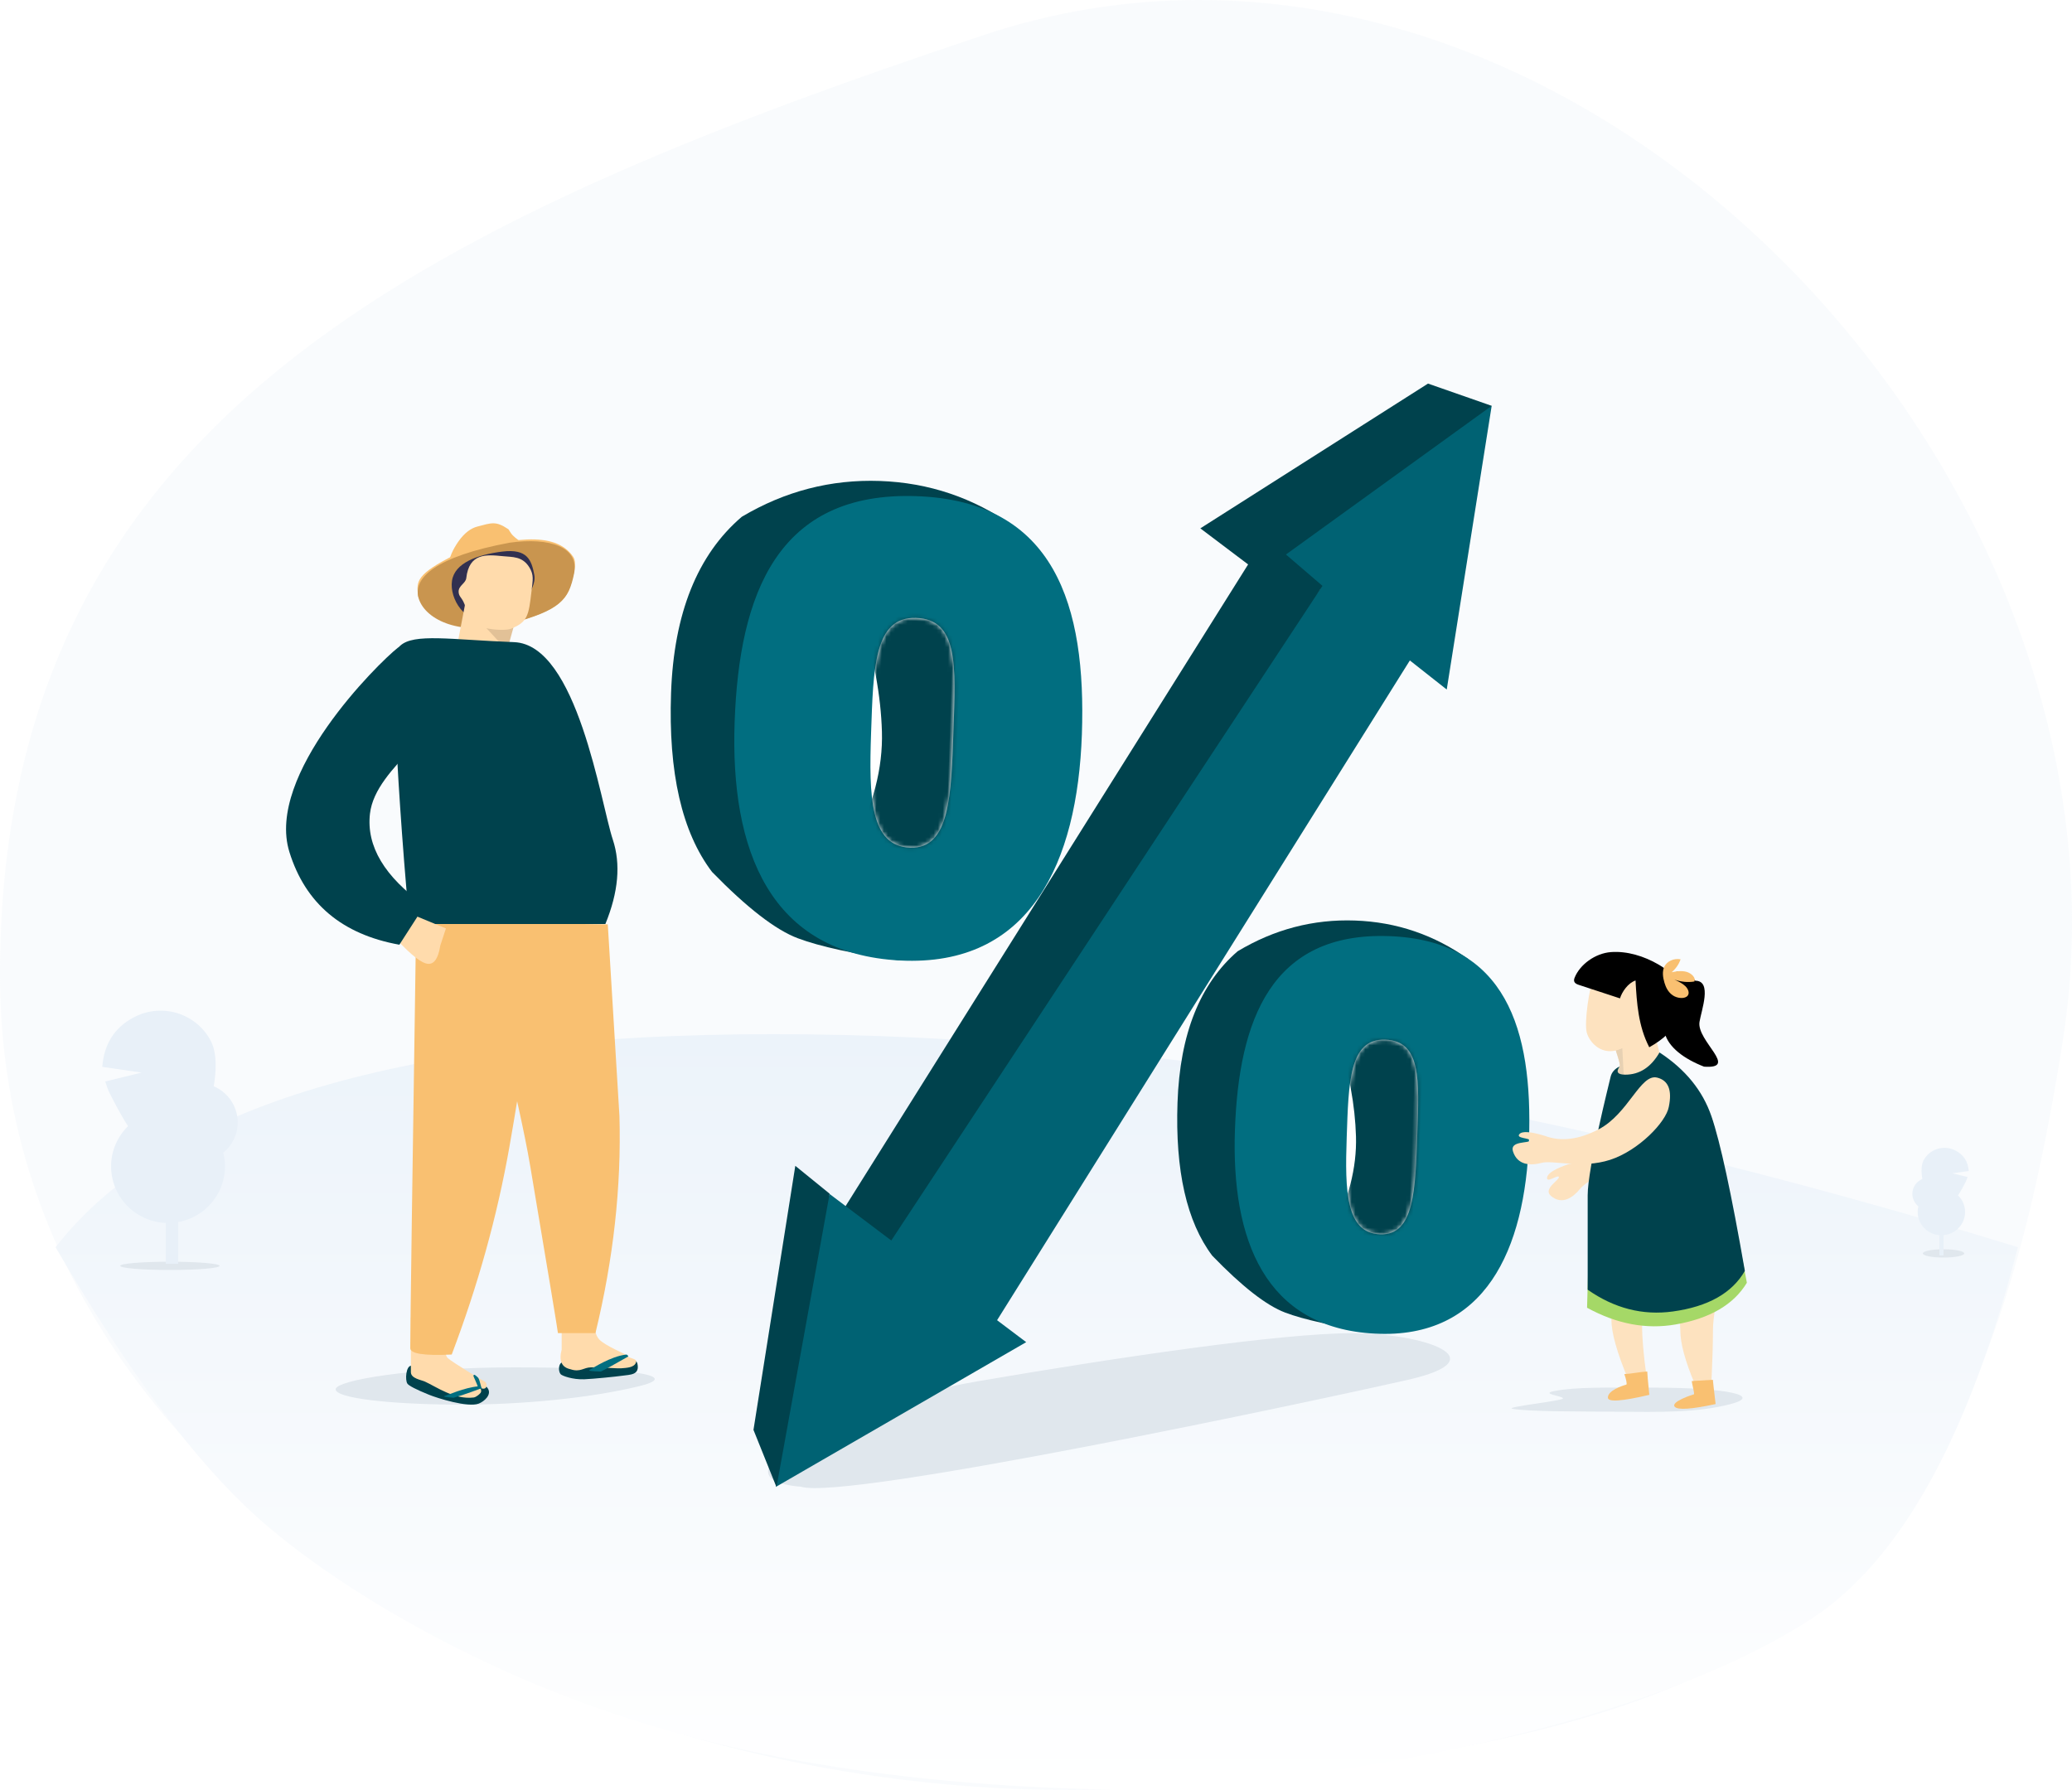<?xml version="1.0" encoding="UTF-8"?>
<svg width="500px" height="432px" viewBox="0 0 500 432" version="1.1" xmlns="http://www.w3.org/2000/svg" xmlns:xlink="http://www.w3.org/1999/xlink">
    <!-- Generator: Sketch 63.1 (92452) - https://sketch.com -->
    <title>PLC_8.0</title>
    <desc>Created with Sketch.</desc>
    <defs>
        <linearGradient x1="50%" y1="100%" x2="50%" y2="0%" id="linearGradient-1">
            <stop stop-color="#FFFFFF" offset="0%"></stop>
            <stop stop-color="#ECF3FA" offset="100%"></stop>
        </linearGradient>
        <filter x="0.0%" y="0.0%" width="100.0%" height="100.0%" filterUnits="objectBoundingBox" id="filter-2">
            <feGaussianBlur stdDeviation="0" in="SourceGraphic"></feGaussianBlur>
        </filter>
        <path d="M50.68,76.021 C58.95,76.021 58.773,64.852 58.773,51.644 C58.773,38.436 58.979,29.021 50.252,29.021 C41.526,29.021 41.774,39.63 41.774,52.838 C41.774,66.046 42.41,76.021 50.68,76.021 Z" id="path-3"></path>
        <path d="M58.974,88.196 C68.63,88.196 68.424,75.013 68.424,59.423 C68.424,43.834 68.664,32.722 58.475,32.722 C48.286,32.722 48.576,45.244 48.576,60.833 C48.576,76.422 49.318,88.196 58.974,88.196 Z" id="path-5"></path>
    </defs>
    <g id="PLC_8.0" stroke="none" stroke-width="1" fill="none" fill-rule="evenodd">
        <g id="Background" transform="translate(250, 216) scale(-1, 1) translate(-250, -216) ">
            <path d="M208.659,430.278 C345.25,444.672 500,367.868 500,235.249 C500,102.63 400.262,54.42 262.713,8.492 C125.165,-37.437 -19.534,111.432 2.175,250.858 C23.883,390.285 72.069,415.884 208.659,430.278 Z" id="Oval" fill-opacity="0.15" fill="#D8E5F0"></path>
            <path d="M13.061,301 C124.532,266.722 224.623,249.584 313.335,249.584 C402.047,249.584 459.8,266.722 486.595,301 C469.211,330.893 453.05,352.56 438.112,366 C420.339,381.991 388.996,400.705 355.338,412.399 C337.141,418.722 298.447,430.83 230.464,431.936 C202.973,432.383 111.196,421.951 63.094,390.828 C41.591,376.916 24.913,346.973 13.061,301 Z" id="Path-8" fill="url(#linearGradient-1)" filter="url(#filter-2)"></path>
            <g id="Tree" transform="translate(439, 239)">
                <ellipse id="Oval" fill="#E0E7ED" cx="20" cy="66.5" rx="12" ry="1"></ellipse>
                <polygon id="Rectangle" fill="#E8F0F8" points="18 47 21 47 21 66 18 66"></polygon>
                <path d="M13.182,41.382 C18.419,41.394 22.654,37.148 22.642,31.897 C22.63,26.646 18.375,22.38 13.138,22.367 C9.449,22.359 6.591,24.023 4.565,27.361 L9.972,31.229 L3.901,29.775 C3.752,30.684 3.677,31.377 3.679,31.853 C3.691,37.103 7.946,41.37 13.182,41.382 Z" id="Oval" fill="#E8F0F8" transform="translate(13.16, 31.875) rotate(120) translate(-13.16, -31.875) "></path>
                <path d="M14.615,38.839 C22.201,38.841 34.46,25.739 34.458,18.201 C34.456,10.663 28.304,4.551 20.718,4.549 C15.374,4.548 11.229,6.946 8.284,11.744 L16.105,17.281 L7.314,15.211 C7.095,16.516 6.986,17.511 6.986,18.194 C6.988,25.731 7.029,38.837 14.615,38.839 Z" id="Oval" fill="#E8F0F8" transform="translate(20.722, 21.694) scale(-1, 1) rotate(-27) translate(-20.722, -21.694) "></path>
                <path d="M20.432,56.236 C27.971,56.224 34.091,50.065 34.103,42.48 C34.115,34.895 28.013,28.755 20.475,28.767 C15.164,28.775 11.041,31.196 8.105,36.029 L14.532,41.134 L7.136,39.52 C6.916,40.834 6.805,41.835 6.804,42.522 C6.792,50.108 12.894,56.247 20.432,56.236 Z" id="Oval" fill="#E8F0F8" transform="translate(20.453, 42.501) scale(-1, 1) rotate(77) translate(-20.453, -42.501) "></path>
            </g>
            <g id="Tree" transform="translate(31.537, 289) scale(-1, 1) translate(-31.537, -289) translate(23.037, 275)">
                <ellipse id="Oval" fill="#E0E7ED" cx="9.037" cy="27.5" rx="5" ry="1"></ellipse>
                <polygon id="Rectangle" fill="#E8F0F8" points="8.037 20 9.037 20 9.037 28 8.037 28"></polygon>
                <path d="M5.508,17.073 C7.671,17.089 9.411,15.334 9.395,13.153 C9.38,10.973 7.614,9.193 5.452,9.177 C3.928,9.166 2.752,9.851 1.922,11.233 L4.162,12.851 L1.652,12.234 C1.593,12.612 1.563,12.899 1.565,13.097 C1.58,15.277 3.346,17.057 5.508,17.073 Z" id="Oval" fill="#E8F0F8" transform="translate(5.48, 13.125) rotate(120) translate(-5.48, -13.125) "></path>
                <path d="M6.139,16.001 C9.291,16.016 14.359,10.632 14.344,7.521 C14.329,4.41 11.762,1.875 8.61,1.86 C6.39,1.85 4.672,2.832 3.458,4.806 L6.717,7.106 L3.061,6.235 C2.973,6.774 2.929,7.184 2.931,7.466 C2.946,10.577 2.987,15.986 6.139,16.001 Z" id="Oval" fill="#E8F0F8" transform="translate(8.637, 8.931) scale(-1, 1) rotate(-27) translate(-8.637, -8.931) "></path>
                <path d="M8.494,23.217 C11.6,23.204 14.128,20.635 14.141,17.478 C14.153,14.321 11.646,11.772 8.54,11.784 C6.352,11.793 4.651,12.805 3.436,14.82 L6.079,16.938 L3.033,16.273 C2.941,16.821 2.895,17.237 2.894,17.523 C2.881,20.68 5.389,23.229 8.494,23.217 Z" id="Oval" fill="#E8F0F8" transform="translate(8.517, 17.5) scale(-1, 1) rotate(77) translate(-8.517, -17.5) "></path>
            </g>
        </g>
        <path d="M408.102,337.494 C408.102,336.891 413.596,336.399 410.331,335.749 C404.962,334.68 397.506,334.891 386.421,334.891 C368.596,334.891 359.755,336.806 367.713,338.877 C375.672,340.947 384.132,340.798 396,340.698 C403.007,340.639 416.635,340.708 420.27,340 C422.464,339.573 408.102,338.095 408.102,337.494 Z" id="Oval" fill="#E0E7ED" transform="translate(392.635, 337.811) scale(-1, 1) translate(-392.635, -337.811) "></path>
        <g id="Black-hair-little-girl" transform="translate(372, 227)">
            <path d="M15.964,45.498 C14.119,50.744 11.407,53.898 7.829,54.96 C4.753,56.516 3.207,57.808 3.19,58.837 C3.167,60.38 5.639,57.75 5.975,58.319 C6.351,58.956 2.478,61.703 4.72,63.125 C7.673,64.999 10.017,62.826 11.457,60.448 C12.897,58.07 18.736,54.601 22.22,48.15 C25.704,41.699 26.038,32.112 24.16,28.855 C22.282,25.598 21.373,24.976 18.5,26.424 C16.293,27.537 18.731,37.629 15.964,45.498 Z" id="Fill-3914" fill="#FDE2BF" transform="translate(14.241, 44.76) rotate(8) translate(-14.241, -44.76) "></path>
            <path d="M17.47,77 L26.849,78 C25.119,84.691 24.253,89.609 24.253,92.754 C24.253,95.899 24.611,100.046 25.327,105.194 L20.941,106 C18.213,99.495 16.849,94.661 16.849,91.5 C16.849,88.339 17.056,83.505 17.47,77 Z" id="Rectangle" fill="#FDE2BF"></path>
            <path d="M29.849,78 L43.849,79.755 C42.188,86.266 41.357,91.051 41.357,94.111 C41.357,97.172 41.24,101.244 41.005,106.33 L36.97,107 C34.647,101.484 33.485,97.188 33.485,94.111 C33.485,91.035 32.273,85.665 29.849,78 Z" id="Rectangle" fill="#FDE2BF"></path>
            <path d="M38.221,19.203 C38.634,23.826 50.323,27.936 41.888,29.407 C36.803,28.758 32.407,26.98 30.668,23.728 C28.512,19.693 27.133,15.273 28.262,11.096 C28.492,10.245 28.882,9.35 29.825,8.868 C31.335,8.094 33.524,8.763 34.83,9.797 C38.869,8.788 37.972,16.39 38.221,19.203 Z" id="Fill-3923" fill="#000000" transform="translate(36.398, 18.969) rotate(14) translate(-36.398, -18.969) "></path>
            <path d="M16,110.292 C16,108.601 19.401,107.447 20.447,107.168 C20.675,107.106 20.402,105.752 19.967,104.629 C21.878,104.525 23.592,104.104 25.502,104 C25.502,104.42 25.668,106.297 26,109.632 C19.333,111.2 16,111.42 16,110.292 Z" id="Fill-3925" fill="#F9C071"></path>
            <path d="M32.142,112.512 C31.042,111.277 36.696,109.5 36.759,109.5 C37.001,109.5 36.254,106.832 36.254,106.306 C38.227,106.192 39.369,106.114 41.34,106 C41.34,106.204 41.56,108.155 42,111.854 C36.161,113.116 32.875,113.336 32.142,112.512 Z" id="Fill-3925" fill="#F9C071"></path>
            <path d="M18.419,15.858 L29.598,19.94 C29.925,26.32 29.798,30.134 29.216,31.382 C28.634,32.63 27.17,31.754 24.825,28.752 L17.358,26.438 C13.557,21.248 11.716,18.064 11.834,16.885 C11.952,15.707 14.147,15.364 18.419,15.858 Z" id="Rectangle" fill="#FDE2BF" transform="translate(20.802, 23.786) rotate(56) translate(-20.802, -23.786) "></path>
            <path d="M34.695,41.813 C38.203,47.648 44.268,59.568 52.888,77.574 C51.19,83.471 46.524,88.193 38.888,91.741 C32.371,94.769 25.141,95.314 17.2,93.376 C14.998,84.123 13.126,76.251 11.581,69.76 C9.977,63.014 29.432,33.062 34.695,41.813 Z" id="Fill-3928" fill="#A5D867" transform="translate(32.188, 67.367) rotate(15) translate(-32.188, -67.367) "></path>
            <path d="M17.883,26.422 L19.481,25.92 L19.849,33 C18.871,32.748 18.216,32.34 17.883,31.774 C17.675,31.421 18.486,30.933 18.841,30.38 C19.026,30.094 18.706,28.774 17.883,26.422 Z" id="Path-181" fill="#E7D1B3"></path>
            <path d="M20.069,29.012 C27.132,31.325 32.493,35.199 36.153,40.635 C39.812,46.07 45.629,57.392 53.603,74.6 C52.013,80.578 47.261,85.232 39.345,88.563 C32.589,91.406 25.522,91.486 18.143,88.801 C15.831,80.173 13.864,72.831 12.242,66.777 C10.556,60.486 10.248,39.404 10.192,37.743 C10.155,36.635 10.641,35.642 11.65,34.765 C11.071,36.287 11.68,36.808 13.476,36.326 C16.796,35.437 18.994,32.998 20.069,29.012 Z" id="Fill-3928" fill="#00424D" transform="translate(31.897, 59.884) rotate(15) translate(-31.897, -59.884) "></path>
            <path d="M16.118,6.189 C15.151,5.865 14.02,5.597 13.233,6.232 C12.985,6.172 12.734,6.147 12.498,6.234 C11.833,6.479 11.175,8.666 11.021,9.5 C10.379,12.971 11.377,21.425 12.506,23.502 C13.7,25.7 17.575,28.393 21.528,25.3 C23.036,24.121 23.467,20.814 23.515,18.168 C23.573,14.872 23.092,11.226 21.087,8.962 C19.724,7.423 17.882,6.779 16.118,6.189 Z" id="Fill-3929" fill="#FDE2BF" transform="translate(17.169, 16.272) rotate(14) translate(-17.169, -16.272) "></path>
            <path d="M14.253,4.053 C10.558,5.262 7.674,8.84 7.218,12.15 C7.165,12.53 7.165,12.96 7.477,13.253 C7.786,13.539 8.287,13.591 8.737,13.624 C12.171,13.874 15.606,14.124 19.042,14.375 C19.132,12.688 20.042,10.284 21.636,9.284 C23.239,14.453 24.925,19.769 28.75,24.113 C31.494,21.543 33.705,18.428 34.153,14.961 C34.602,11.492 33.017,7.653 29.516,5.602 C28.458,4.983 27.272,4.542 26.059,4.19 C22.223,3.075 17.947,2.844 14.253,4.053 Z" id="Fill-3930" fill="#000000" transform="translate(20.71, 13.679) rotate(14) translate(-20.71, -13.679) "></path>
            <path d="M32.17,9.629 C33.188,9.825 34.233,10.031 35.078,10.511 C35.92,10.989 36.516,11.818 36.235,12.562 C35.849,13.577 33.995,13.895 32.705,13.415 C31.412,12.937 30.608,11.933 30.019,10.945 C29.298,9.729 28.774,8.391 29.073,7.106 C29.375,5.822 30.688,4.629 32.421,4.519 C32.324,5.764 31.871,6.983 31.096,8.068 C32.155,7.577 33.291,7.073 34.556,7.108 C35.82,7.143 37.16,7.978 36.951,8.909 C35.539,9.533 33.831,9.79 32.17,9.629" id="Fill-3931" fill="#F9C071" transform="translate(32.98, 9.077) rotate(14) translate(-32.98, -9.077) "></path>
        </g>
        <path d="M300.096,345.247 C270.378,327.588 235.85,308.163 219.904,302.037 C203.957,295.912 184.416,295.061 203.294,307.708 C222.173,320.354 319.287,383.541 330.834,384.304 C353.092,390.831 329.814,362.906 300.096,345.247 Z" id="Oval" fill="#E0E7ED" transform="translate(267.609, 341.494) scale(-1, 1) rotate(-21) translate(-267.609, -341.494) "></path>
        <g id="%" transform="translate(264.501, 224.465) rotate(2) translate(-264.501, -224.465) translate(158.001, 70.965)">
            <g id="Top-0" transform="translate(126.911, 148.471)">
                <path d="M69.678,8.945 C61.232,3.346 51.984,0.547 41.933,0.547 C31.882,0.547 22.54,3.346 13.908,8.945 C5.088,17.108 0.678,29.429 0.678,45.909 C0.678,62.388 3.901,74.614 10.346,82.588 C17.783,89.764 23.803,94.132 28.405,95.691 C33.008,97.25 40.044,98.535 49.513,99.547 C34.096,73.169 28.477,51.681 32.656,35.081 C36.834,18.482 49.175,9.77 69.678,8.945 Z" id="Path-43" fill="#00424D"></path>
                <path d="M50.256,100.016 C76.896,100.443 85.756,78.527 85.756,52.019 C85.756,25.511 78.654,4.022 50.256,4.022 C21.858,4.022 14.756,25.511 14.756,52.019 C14.756,78.527 23.616,99.588 50.256,100.016 Z" id="Oval" fill="#016E80"></path>
                <mask id="mask-4" fill="white">
                    <use xlink:href="#path-3"></use>
                </mask>
                <use id="Mask" fill="#FFFFFF" xlink:href="#path-3"></use>
                <path d="M38.756,28.776 C41.779,37.174 43.529,45.126 44.005,52.631 C44.481,60.137 42.731,68.089 38.756,76.487 L62.731,80.004 C62.958,52.215 61.622,35.138 58.725,28.776 C55.828,22.414 49.171,22.414 38.756,28.776 Z" id="Path-44" fill="#00424D" mask="url(#mask-4)"></path>
            </g>
            <g id="ARROW" transform="translate(98.996, 153.791) rotate(7) translate(-98.996, -153.791) translate(16.996, 9.791)">
                <path d="M163.904,2.899 L163.904,72.22 L154.015,66.681 L79.151,242.801 L48.921,232.024 C65.912,188.688 79.128,156.602 88.566,135.765 C98.005,114.929 111.941,87.075 130.377,52.203 L129.871,53.16 L128.021,52.125 L119.552,46.186 C127.75,32.611 134.486,23.2 139.759,17.952 C145.033,12.704 153.081,7.686 163.904,2.899 L163.904,2.899 Z" id="Combined-Shape" fill="#006273"></path>
                <path d="M130.377,52.203 L48.921,232.024 L36.38,226.847 L111.841,49.899 L99.092,43.103 L147.89,1.70657518e-13 L163.904,2.899 L120.483,46.107 L130.377,52.203 Z" id="Combined-Shape" fill="#00424D"></path>
                <path d="M17.019,252.794 L70.396,278.82 L74.086,209.217 C58.625,217.735 47.31,224.731 40.14,230.206 C32.97,235.681 25.263,243.21 17.019,252.794 Z" id="Combined-Shape" fill="#006273" transform="translate(45.553, 244.019) scale(-1, 1) rotate(-234) translate(-45.553, -244.019) "></path>
                <polygon id="Path-51" fill="#00424D" points="35.856 215.696 26.623 210.348 26.623 274.869 34.267 287.639"></polygon>
            </g>
            <g id="Top-0" transform="translate(2, 47)">
                <path d="M81.242,9.797 C71.299,3.266 60.409,0 48.575,0 C36.74,0 25.741,3.266 15.577,9.797 C5.192,19.319 -6.39488462e-14,33.692 -6.39488462e-14,52.916 C-6.39488462e-14,72.14 3.795,86.402 11.384,95.703 C20.14,104.075 27.228,109.17 32.647,110.988 C38.067,112.807 46.351,114.306 57.5,115.486 C39.348,84.716 32.732,59.649 37.652,40.286 C42.572,20.922 57.102,10.759 81.242,9.797 Z" id="Path-43" fill="#00424D"></path>
                <path d="M57.5,115.486 C88.96,115.986 99.423,90.385 99.423,59.42 C99.423,28.455 91.037,3.353 57.5,3.353 C23.963,3.353 15.577,28.455 15.577,59.42 C15.577,90.385 26.04,114.987 57.5,115.486 Z" id="Oval" fill="#016E80"></path>
                <mask id="mask-6" fill="white">
                    <use xlink:href="#path-5"></use>
                </mask>
                <use id="Mask" fill="#FFFFFF" xlink:href="#path-5"></use>
                <path d="M45.03,32.722 C48.572,42.486 50.622,51.732 51.179,60.459 C51.737,69.186 49.687,78.432 45.03,88.196 L73.117,92.286 C73.383,59.974 71.819,40.119 68.424,32.722 C65.03,25.324 57.232,25.324 45.03,32.722 Z" id="Path-44" fill="#00424D" mask="url(#mask-6)"></path>
            </g>
        </g>
        <path d="M158,335.289 C158,333.148 139.807,330 114.741,330 C89.675,330 73.407,331.719 84.598,334.499 C95.789,337.28 112.819,339.127 129.506,338.993 C145.306,338.866 158,337.431 158,335.289 Z" id="Oval" fill="#E0E7ED" transform="translate(119.5, 334.5) scale(-1, 1) translate(-119.5, -334.5) "></path>
        <g id="Man-standing" transform="translate(69, 125)">
            <path d="M75,148.998 C73.667,147.665 72.333,146.332 71,144.998" id="Path-56" stroke="#979797"></path>
            <g id="R-foot" transform="translate(62, 189.998)">
                <path d="M5.124,17.188 C4.025,17.929 4.832,19.78 5.699,20.216 C6.169,20.452 8.923,20.255 11.414,19.023 C13.548,17.968 18.291,15.238 19.371,14.555 C21.06,13.487 23.344,12.66 21.551,10.3 C19.759,7.94 6.223,16.447 5.124,17.188 Z" id="Path-57" fill="#00424D" transform="translate(13.398, 15.095) rotate(24) translate(-13.398, -15.095) "></path>
                <path d="M5.25,13.939 C5.707,16.724 6.993,17.89 9.107,17.437 C11.628,17.208 11.857,15.738 13.442,15.018 C16.104,13.808 19.348,12.714 20.14,12.289 C21.403,11.61 22.956,10.855 22.913,9.58 C22.87,8.306 20.864,9.506 20.021,8.795 C19.94,8.709 14.454,8.836 12.581,8.059 C11.242,7.504 10.256,6.071 9.623,3.758 L2.19,7.068 L5.25,13.939 Z" id="Path-64" fill="#FFDBAC" transform="translate(12.552, 10.645) rotate(24) translate(-12.552, -10.645) "></path>
                <path d="M19.577,10.595 C19.303,10.371 19.086,10.305 18.926,10.398 C15.653,12.3 12.821,16.804 12.458,17.212 C11.873,17.868 13.001,17.436 15.003,16.62 C15.736,15.778 17.261,13.769 19.577,10.595 Z" id="Path-54" fill="#016E80" transform="translate(15.941, 13.944) rotate(24) translate(-15.941, -13.944) "></path>
            </g>
            <g id="L-foot" transform="translate(29, 192.998)">
                <path d="M1.275,11.605 C-0.04,11.575 -0.299,15.081 0.32,15.945 C0.656,16.422 2.389,17.347 5.528,18.614 C7.561,19.435 14.901,21.758 17.516,20.751 C18.864,20.233 20.756,18.568 19.684,17.035 C17.023,13.229 2.591,11.622 1.275,11.605 Z" id="Path-57" fill="#00424D"></path>
                <path d="M1.151,6.587 C1.14,10.029 1.14,12.226 1.151,13.178 C1.17,14.693 3.603,15.014 4.542,15.437 C7.228,16.649 11.644,19.852 16.309,19.273 C16.932,19.195 17.943,18.332 18.06,17.992 C18.281,17.346 17.742,16.921 18.06,17.032 C19.742,17.622 19.642,15.78 18.989,15.437 C18.336,15.095 11.148,10.785 10.013,9.726 C8.878,8.667 9.601,2.651 10.013,0 L1.151,0 L1.151,6.587 Z" id="Path-64" fill="#FFDBAC"></path>
                <path d="M18.286,17.001 C17.767,16.784 17.556,16.565 17.395,16.58 C14.089,16.869 9.822,18.764 9.385,18.885 C8.681,19.072 9.556,19.173 11.453,19.342 C12.342,19.076 14.533,18.431 18.286,17.001 Z" id="Path-54" fill="#016E80"></path>
                <path d="M17.67,16.852 C17.238,15.933 15.906,14.473 15.926,14.269 C15.976,13.745 16.549,14.204 16.962,14.395 C17.517,14.652 17.923,15.787 18.662,17.025 L17.67,16.852 Z" id="Path-55" fill="#016E80" transform="translate(17.294, 15.526) rotate(13) translate(-17.294, -15.526) "></path>
            </g>
            <path d="M69.202,95.609 C76.307,125.187 79.91,140.218 80.01,140.703 C83.445,157.424 84.574,174.948 83.398,193.276 L74.487,194.847 C74.08,193.522 69.573,180.741 60.966,156.503 C54.877,139.355 43.956,117.778 41.488,102.477 C26.823,103.143 36.06,100.854 69.202,95.609 Z" id="Man-L-leg" fill="#F9C071" transform="translate(59.294, 145.228) rotate(10) translate(-59.294, -145.228) "></path>
            <path d="M31.605,84.998 L64,84.998 C60.204,112.977 56.84,135.276 53.908,151.896 C50.975,168.516 46.342,185.186 40.006,201.906 C33.225,202.233 29.89,201.694 30.003,200.287 C30.003,195.309 30.537,156.88 31.605,84.998 Z" id="Man-R-leg" fill="#F9C071"></path>
            <path d="M38.466,8.514 C40.2,7.693 41.295,7.047 41.753,6.576 C43.284,5.001 43.284,5.001 43.981,3.429 C46.726,0.945 47.765,1.301 51.398,1.73 C52.817,1.898 54.591,2.718 56.434,4.73 C57.737,6.152 59.248,8.134 59.925,11.05 L59.179,14.795 L38.466,8.514 Z" id="Path-28" fill="#F9C071" transform="translate(49.196, 8.11) scale(-1, 1) rotate(8) translate(-49.196, -8.11) "></path>
            <path d="M50.003,25.921 C62.235,27.451 70.53,18.874 70.312,15.814 C70.095,12.755 70.367,10.914 59.743,7.425 C46.945,5.47 35.397,4.887 31.93,11.981 C31.036,13.809 32.844,17.034 33.415,18.526 C35.276,23.385 40.645,24.751 50.003,25.921 Z" id="man-bend-hat-over-shade" fill="#F9C071" transform="translate(51.001, 16.119) scale(-1, 1) rotate(8) translate(-51.001, -16.119) "></path>
            <path d="M48.992,25.849 C61.271,27.347 69.04,22.222 70.058,16.947 C71.077,11.671 64.54,7.314 46.515,6.498 C36.72,6.502 29.948,9.871 32.117,16.028 C34.287,22.185 36.713,24.351 48.992,25.849 Z" id="Man-bend-hat-shade" fill="#C9954F" transform="translate(50.936, 16.306) scale(-1, 1) rotate(8) translate(-50.936, -16.306) "></path>
            <path d="M50.783,24.938 C56.844,25.679 60.562,19.486 59.93,15.174 C59.298,10.861 53.83,8.859 47.769,8.118 C41.708,7.377 40.728,10.191 40.057,13.787 C39.386,17.383 44.722,24.197 50.783,24.938 Z" id="manbendy-hair" fill="#313050" transform="translate(50, 16.498) scale(-1, 1) translate(-50, -16.498) "></path>
            <polygon id="Rectangle" fill="#FFDBAC" points="43.391 19.998 54 21.918 50.275 35.998 41 32.467"></polygon>
            <polyline id="Path-59" fill="#E2C197" points="47 24.998 47.208 25.331 53.368 31.998 55 26.07"></polyline>
            <path d="M56.196,25.699 C59.77,23.21 59.691,21.697 58.998,15.614 C58.707,13.06 58.752,11.768 57.151,10.188 C54.939,8.005 52.69,8.762 50.38,9.057 C46.397,9.566 42.269,10.117 42.963,16.2 C43.109,17.481 41.528,18.378 41.906,19.827 C42.17,20.837 42.764,20.94 43.559,21.893 C44.955,23.566 44.509,24.411 45.48,25.547 C47.526,27.94 54.836,26.645 56.196,25.699 Z" id="Man-bendy-head" fill="#FFDBAC" transform="translate(50.612, 17.799) rotate(13) translate(-50.612, -17.799) "></path>
            <path d="M55.063,29.978 C70.313,30.56 75.952,68.811 78.88,77.635 C80.831,83.517 80.233,90.305 77.085,97.998 L68.117,97.998 L29.765,97.998 C26.095,55.3 25.358,32.92 27.554,30.861 C30.848,27.772 39.814,29.395 55.063,29.978 Z" id="Man-bendy-body" fill="#00424D"></path>
            <path d="M32.718,92.726 L26.826,103.127 L30.442,105.546 C32.969,107.904 34.775,108.314 35.858,106.775 C36.942,105.236 37.654,101.501 37.997,95.569 L32.718,92.726 Z" id="Male-R-hand" fill="#FFDBAC" transform="translate(32.411, 100.206) scale(1, -1) rotate(-142) translate(-32.411, -100.206) "></path>
            <path d="M27,31.327 C28.709,29.985 30.945,29.542 33.708,29.998 C37.935,32.195 40.032,35.18 40,38.954 C39.893,51.154 21.606,59.653 20.275,71.397 C19.388,79.227 23.79,86.596 33.481,93.507 L27.376,102.998 C13.541,100.512 4.694,93.052 0.835,80.617 C-4.954,61.965 22.216,35.084 27,31.327 Z" id="Man-bending-arm-" fill="#00424D"></path>
        </g>
        <path d="M385.767,272.555 C380.953,275.061 376.621,275.584 372.771,274.123 C369.387,273.094 367.356,272.946 366.679,273.68 C365.664,274.781 369.276,274.609 369.168,275.256 C369.048,275.981 364.277,275.256 365.094,277.857 C366.17,281.283 369.387,281.352 372.036,280.639 C374.686,279.926 381.695,282.14 388.556,279.909 C395.417,277.679 402.056,270.79 402.706,267.115 C403.539,263.09 402.602,260.743 399.895,260.072 C395.833,259.067 392.989,268.795 385.767,272.555 Z" id="Fill-3914" fill="#FDE2BF"></path>
    </g>
</svg>